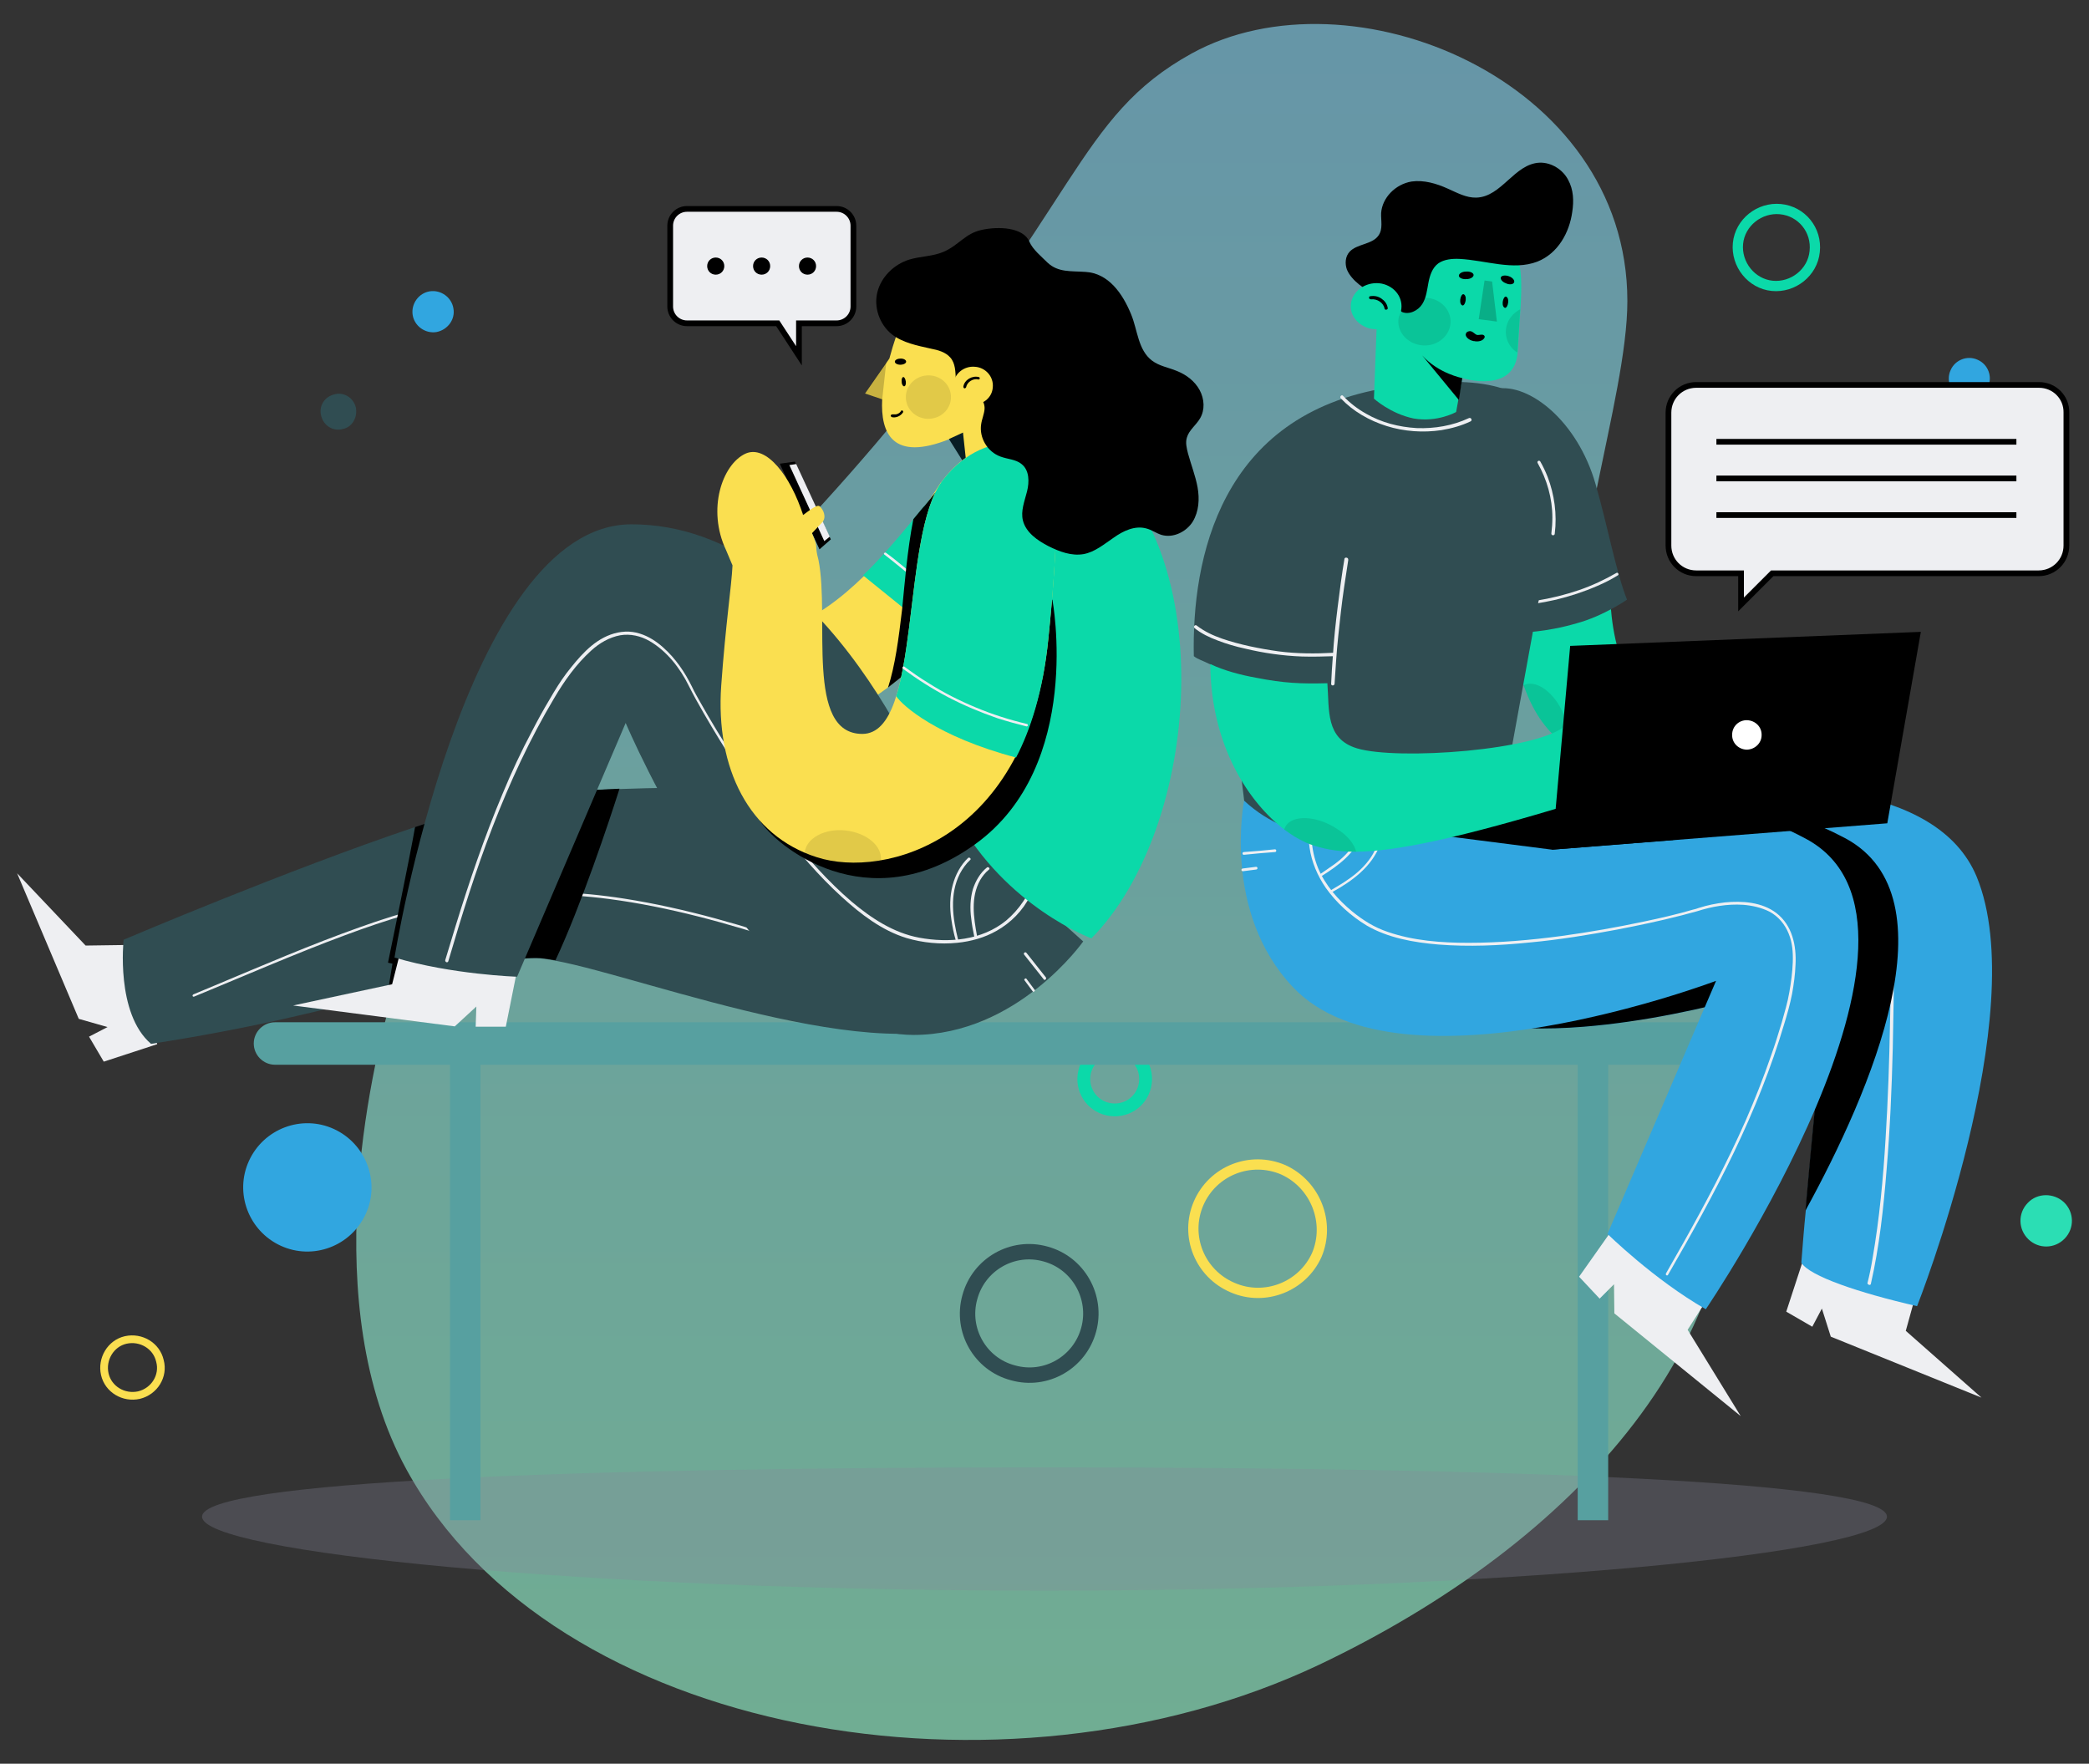 <svg version="1.1" id="upgrade-illu" xmlns="http://www.w3.org/2000/svg" xmlns:xlink="http://www.w3.org/1999/xlink" x="0px"
	 y="0px" viewBox="0 0 610 515" style="enable-background:new 0 0 610 515;" xml:space="preserve">
<rect x="0" y="0" width="610" height="515" fill="#333333" stroke="none"/>
<style type="text/css">
	.st0{opacity:0.6;fill:url(#SVGID_1_);}
	.st1{opacity:0.3;fill:#888799;enable-background:new    ;}
	.st2{fill:#31A6E0;}
	.st3{fill:none;stroke:#FADF50;stroke-width:3;stroke-miterlimit:10;}
	.st4{fill:none;stroke:#0BD9A9;stroke-width:3.75;stroke-miterlimit:10;}
	.st5{fill:none;stroke:#0BD9A9;stroke-width:3;stroke-miterlimit:10;}
	.st6{fill:#304D52;}
	.st7{fill:none;stroke:#304D52;stroke-width:4.5;stroke-miterlimit:10;}
	.st8{fill:none;stroke:#FADF50;stroke-width:7.5;stroke-miterlimit:10;}
	.st9{fill:#2BDEB4;}
	.st10{fill:none;stroke:#FADF50;stroke-width:2.25;stroke-miterlimit:10;}
	.st11{fill:#57A0A0;}
	.st12{fill:#EEEFF2;}
	.st13{fill:#0BD9A9;}
	.st14{opacity:0.1;}
	.st15{opacity:0.2;}
	.st16{fill:#FFFFFF;}
	.st17{fill:#EEEFF2;stroke:#000000;stroke-width:1.669;stroke-miterlimit:10;}
	.st18{fill:none;stroke:#000000;stroke-width:1.669;stroke-miterlimit:10;}
	.st19{fill:#FADF50;}
	.st20{fill:#071D24;}
	.st21{fill:#EEEFF2;stroke:#000000;stroke-width:1.673;stroke-miterlimit:10;}
</style>
<g id="discussions">
	<linearGradient id="SVGID_1_" gradientUnits="userSpaceOnUse" x1="305" y1="7" x2="305" y2="508">
		<stop  offset="0" style="stop-color:#89D8F6"/>
		<stop  offset="1" style="stop-color:#9AFFD3"/>
	</linearGradient>
	<path class="st0" d="M475.2,87.9c0-64.8-81-97.7-127.2-72.3c-33.7,18.6-32.7,44.1-92.4,114.1c-82.4,96.7-122.1,92.6-141.4,162
		c-5.9,21.2-21.8,89.3,4.5,137.4c42.7,78.1,174.4,100.6,266.5,57C459,451,517,390,504.2,315.7c-5.9-34.1-33.4-88.2-41.8-121.5
		C455.9,168.4,475.2,116.7,475.2,87.9z"/>
	<g id="circles_4_" transform="translate(0 15.165)">
		<path id="cir-1_4_" class="st1" d="M551,427.7c0-10.4-110.2-14.4-246-14.4s-246,4-246,14.4c0,10.4,110.2,21.6,246,21.6
			S551,438.1,551,427.7z"/>
		<path id="cir-2_4_" class="st2" d="M97.5,314.5c-9.4-4.3-20.5-0.1-24.8,9.3c-4.3,9.4-0.1,20.5,9.3,24.8c9.4,4.3,20.5,0.1,24.8-9.3
			l0,0C111.1,330,106.9,318.8,97.5,314.5z"/>
		<path id="cir-3_4_" class="st2" d="M132.4,74.9c-0.5-3.2-3.6-5.5-6.9-5c-3.2,0.5-5.5,3.6-5,6.9c0.5,3.2,3.6,5.5,6.9,5l0,0
			C130.7,81.2,133,78.1,132.4,74.9z"/>
		<path id="cir-4_4_" class="st3" d="M374.7,326.4c-9.6-4.1-20.6,0.3-24.7,9.8c-4.1,9.5,0.3,20.5,9.9,24.6
			c9.4,4.1,20.4-0.2,24.6-9.5C388.5,341.9,384.2,330.7,374.7,326.4z"/>
		<path id="cir-5_5_" class="st2" d="M577.5,89.9c-3-1.4-6.6,0-7.9,3c-1.4,3,0,6.6,3,7.9c3,1.4,6.6,0,7.9-3l0,0
			C581.9,94.8,580.5,91.2,577.5,89.9z"/>
		<path id="cir-6_4_" class="st4" d="M327.5,291.1c-4.8-1.1-9.7,1.9-10.8,6.8c-1.1,4.9,1.9,9.7,6.8,10.8s9.7-1.9,10.8-6.8l0,0
			C335.4,297,332.4,292.2,327.5,291.1z"/>
		<path id="cir-7_2_" class="st5" d="M519.9,45.9c-6.1-0.6-11.8,3.9-12.4,10c-0.6,6.1,3.9,11.8,10,12.4c6.1,0.6,11.8-3.9,12.4-10
			l0,0C530.6,52,526.1,46.5,519.9,45.9z"/>
		<path id="cir-8_4_" class="st6" d="M407.5,191.4c-2.5-0.3-4.7,1.5-4.9,4c-0.3,2.5,1.5,4.7,4,4.9c2.5,0.3,4.7-1.5,4.9-4l0,0
			C411.8,193.8,410,191.6,407.5,191.4z"/>
		<path id="cir-9_4_" class="st7" d="M305.3,351c-9.6-2.7-19.5,3-22.1,12.6c-2.7,9.6,3,19.6,12.6,22.1c9.6,2.7,19.5-3,22.1-12.6l0,0
			C320.5,363.6,314.9,353.6,305.3,351z"/>
		<path id="cir-10_4_" class="st8" d="M238.4,171.7c-1.7-4.7-6.9-7-11.6-5.3c-4.7,1.7-7,6.9-5.3,11.6c1.7,4.7,6.9,7,11.6,5.3l0,0
			C237.8,181.5,240.1,176.3,238.4,171.7z"/>
		<path id="cir-11_2_" class="st9" d="M592.1,336.1c-2.9,3-2.8,7.7,0.2,10.6c3,2.9,7.7,2.8,10.6-0.2s2.8-7.7-0.2-10.6
			C599.7,333.1,594.9,333.1,592.1,336.1L592.1,336.1z"/>
		<path id="cir-12_4_" class="st6" d="M103.9,103.8c-0.7-2.9-3.6-4.6-6.3-3.8c-2.9,0.7-4.6,3.5-3.8,6.3c0.7,2.9,3.6,4.6,6.3,3.8l0,0
			C102.8,109.6,104.5,106.7,103.9,103.8z"/>
		<path id="cir-13_2_" class="st10" d="M46.7,382.2c-1-4.4-5.5-7.1-10-6.1c-4.4,1-7.1,5.6-6.1,10c1,4.4,5.5,7.1,10,6.1l0,0
			C45.1,391.1,47.9,386.6,46.7,382.2z"/>
	</g>
	<path class="st11" d="M514,298.5H80.3c-3.4,0-6.2,2.8-6.2,6.2c0,3.4,2.8,6.2,6.2,6.2h51.1v133h8.9v-133h320.4v133h8.9v-133H514
		c3.4,0,6.2-2.8,6.2-6.2C520.2,301.2,517.4,298.5,514,298.5z"/>
	<g>
		<g>
			<g>
				<polygon class="st12" points="526.5,368 521.6,383 529.2,387.4 532,382.1 534.6,390.3 578.6,408.1 556.5,388.6 560.1,375.6
					"/>
				<path class="st2" d="M559.8,381.4c-17-3.9-31.5-8.8-33.8-12.7c0.4-5.2,0.8-10.3,1.3-15.2c3.7-42.9,7.2-70,7.2-70
					s-9.4,3.5-23.4,7.3c-13.4,3.7-31.1,7.6-48.5,9c-22.2,1.8-44-0.7-56.1-13.5c-19.2-20.2-18.1-47.3-17.9-51.6l26.9,2.1l21.5,2.2
					c0,0,20.6-5.1,46.1-7.9c36.3-3.9,82.6-2.8,94.1,24.9C593.6,295.8,559.8,381.4,559.8,381.4z"/>
				<g>
					<g>
						<path class="st12" d="M546.3,374.9c2.5-10.9,3.7-22.2,4.6-33.4c1-11.8,1.5-23.6,1.8-35.4c0.2-8.7,0.3-17.3,0.4-26
							c0-2.4-0.2-4.8-0.8-7.1c-0.6-2.6-1.6-5.3-3.5-7.3c-3.8-4.1-10.3-4.7-15.5-4.3c-2.8,0.2-5.6,0.7-8.3,1.6
							c-0.7,0.2-1.3,0.4-2,0.6c-2.1,0.6-4.3,1.1-6.4,1.7c-7.5,1.8-15.1,3.4-22.7,4.6c-9.6,1.6-19.3,2.8-29.1,3.3
							c-9,0.4-18.3,0.3-27.1-1.9c-3.6-0.9-7.1-2.1-10.2-4.1c-5.1-3.2-9.7-7.7-12.6-12.9c-3.3-5.9-4.3-13.2-2-19.6
							c0.1-0.4,0.3-0.7,0.4-1c0.2-0.5-0.5-0.9-0.7-0.4c-0.6,1.3-1,2.7-1.2,4.1c-0.6,3.3-0.6,6.8,0.1,10.1c1.1,4.9,3.6,9.3,6.9,13
							c3.4,3.8,7.6,7.2,12.3,9.3c7.6,3.4,16.3,4.2,24.6,4.4c9.8,0.2,19.6-0.7,29.3-2c8.7-1.2,17.3-2.7,25.8-4.6
							c4.7-1,9.4-2,13.9-3.5c4.9-1.5,10.1-2.4,15.2-1.7c2.8,0.4,5.5,1.3,7.7,3.1c2.2,1.8,3.3,4.5,4,7.2c0.7,2.4,0.9,4.9,0.9,7.4
							c0,1.7,0,3.3,0,5c0,4.4-0.1,8.8-0.2,13.2c-0.2,11.4-0.6,22.8-1.3,34.1c-0.7,11.7-1.8,23.5-3.8,35c-0.4,2.5-0.9,4.9-1.5,7.3
							C545.4,375.2,546.2,375.4,546.3,374.9L546.3,374.9z"/>
					</g>
				</g>
			</g>
			<path d="M527.2,353.5c3.7-42.9,7.2-70,7.2-70s-9.4,3.5-23.4,7.3c-13.4,3.7-31.1,7.6-48.5,9c-22.2,1.8-44-0.7-56.1-13.5
				c-19.2-20.2-18.1-47.3-17.9-51.6l26.9,2.1l16.7,1.3c0,0,22.3-7.6,50.9-7c17.4,0.4,37.2,3.8,55.9,13.7
				C570.7,262,546.4,318.5,527.2,353.5z"/>
			<g>
				<polygon class="st12" points="470.2,359.9 461.1,372.8 467.1,379.2 471.3,375 471.4,383.5 508.3,413.5 492.8,388.3 500,377
					"/>
				<path class="st2" d="M363.3,233.7c0,0-6.6,32.6,14.3,54.6c31.3,33,123.5-1.9,123.5-1.9l-31.7,73.9c0,0,13.5,13.3,28.7,22
					c0,0,76.3-112.2,29.2-137.4c-49.3-26.4-106.8-6.7-106.8-6.7L363.3,233.7z"/>
				<g>
					<g>
						<path class="st12" d="M487.1,372.2c6.8-11.8,13.4-23.6,19.3-35.9c5.8-12.1,10.8-24.5,14.6-37.3c0.9-2.9,1.7-5.8,2.3-8.8
							c0.5-2.8,0.9-5.7,1-8.5c0.3-5.5-0.9-11.5-5.6-15.1c-4.2-3.2-10-3.6-15-3.1c-2.6,0.3-5.1,0.8-7.6,1.6c-0.6,0.2-1.1,0.4-1.7,0.5
							c-4.8,1.4-9.6,2.5-14.4,3.5c-8,1.7-16,3.1-24,4.2c-9,1.2-18.1,2-27.2,2c-7.9,0-16.1-0.6-23.6-3.2c-3.9-1.3-7.2-3.4-10.4-6
							c-4.1-3.4-7.8-7.6-9.9-12.6c-2.2-5.4-2.6-11.6-0.7-17.1c0.1-0.4,0.2-0.6,0.3-0.8c0.2-0.5-0.5-0.9-0.7-0.4
							c-0.5,1.1-0.9,2.3-1.1,3.5c-0.6,2.9-0.7,5.9-0.3,8.8c0.6,4.2,2.3,8.2,4.7,11.7c3.1,4.4,7.3,8.2,11.9,11c6.3,3.7,13.9,5,21,5.6
							c8.9,0.7,17.8,0.3,26.7-0.6c8.6-0.8,17.2-2.2,25.7-3.8c6.2-1.2,12.4-2.5,18.6-4.1c1.5-0.4,3-0.8,4.5-1.2
							c4.4-1.4,8.9-2.2,13.5-1.9c2.6,0.2,5.3,0.8,7.7,2c2.6,1.4,4.5,3.7,5.6,6.4c1.1,2.7,1.3,5.5,1.2,8.4c-0.1,2.9-0.5,5.8-1,8.7
							c-0.5,3-1.4,5.9-2.2,8.8c-1,3.3-2,6.6-3.2,9.9c-2.2,6.4-4.7,12.7-7.4,18.9c-5.4,12.2-11.7,24.1-18.2,35.7
							c-1.7,2.9-3.3,5.9-5,8.8C486.2,372.3,486.9,372.7,487.1,372.2L487.1,372.2z"/>
					</g>
				</g>
				<g>
					<g>
						<path class="st12" d="M389,260.5c5.8-3.2,11.6-7.4,14-13.9c0.6-1.7,1-3.5,1-5.3c0-0.5-0.8-0.5-0.8,0c0,3.2-1.1,6.2-2.8,8.9
							c-1.8,2.7-4.2,4.9-6.9,6.7c-1.5,1.1-3.2,2-4.8,3C388.2,260.1,388.6,260.8,389,260.5L389,260.5z"/>
					</g>
				</g>
				<g>
					<g>
						<path class="st12" d="M386.1,255.7c4.7-3,9.6-6.5,11.4-12c0.5-1.5,0.7-3,0.6-4.6c0-0.5-0.8-0.5-0.8,0c0.2,2.6-0.6,5.2-2,7.5
							c-1.5,2.3-3.5,4.2-5.7,5.8c-1.3,0.9-2.6,1.8-3.9,2.7C385.3,255.3,385.7,256,386.1,255.7L386.1,255.7z"/>
					</g>
				</g>
				<g>
					<g>
						<path class="st12" d="M372.3,248c-3,0.3-6.1,0.6-9.1,0.8c-0.5,0-0.5,0.8,0,0.8c3-0.3,6.1-0.6,9.1-0.8
							C372.8,248.8,372.8,248,372.3,248L372.3,248z"/>
					</g>
				</g>
				<g>
					<g>
						<path class="st12" d="M366.8,253.1c-1.3,0.2-2.6,0.3-3.9,0.5c-0.2,0-0.4,0.2-0.4,0.4c0,0.2,0.2,0.4,0.4,0.4
							c1.3-0.2,2.6-0.3,3.9-0.5c0.2,0,0.4-0.2,0.4-0.4C367.2,253.3,367,253.1,366.8,253.1L366.8,253.1z"/>
					</g>
				</g>
			</g>
			<polygon points="453.2,248.1 488.5,245.3 512.9,230.3 415.4,239.8 415.7,243.3 			"/>
			<g>
				<path class="st13" d="M481.1,237c-7.3-4.6-14.3-11.3-21.8-17.4c-0.8-0.6-1.5-1.2-2.2-1.8c-5-4.2-8.9-8.5-12.2-17.7
					c-3-8.5-5.4-21.2-7.4-41.9c-4.9-48.6,17.9-44.2,27.7-16.7c7.9,22,1.4,36.6,9.9,55.3c4.3,9.4,19.7,18,25.5,26.3
					C512.9,240.9,493,238.4,481.1,237z"/>
				<path class="st6" d="M475.1,175.1c-3.2-8-5.7-21.7-9.2-33.8c-10.6-36.8-56.1-44-30.9,20c3.9,9.9,5.7,16,8.9,23.4
					c0,0,7.3,0,16.5-2.7C468.2,179.9,475.1,175.1,475.1,175.1z"/>
				<path class="st14" d="M457.1,217.8c-5-4.2-8.9-8.5-12.2-17.7c0.4-0.2,0.7-0.3,1.2-0.4c3.7-0.6,8.4,3.5,10.6,9.2
					C458.1,212.4,458.1,215.7,457.1,217.8z"/>
				<g>
					<g>
						<path class="st12" d="M472,167.3c-3.5,2-7.1,3.7-10.9,5c-4.1,1.4-8.2,2.4-12.5,3.1c-2.5,0.4-5.1,0.6-7.6,0.8
							c-0.5,0-0.5,0.9,0,0.8c4.5-0.2,9-0.9,13.4-1.9c4.1-1,8.1-2.3,12-4c2.1-0.9,4.1-1.9,6-3.1C472.9,167.8,472.4,167,472,167.3
							L472,167.3z"/>
					</g>
				</g>
			</g>
			<path class="st6" d="M449.1,176.3l-9,49.4c0,0-47.3,35.5-76.8,8.1c0,0-4-37.5-9.9-39.8c-2.6-1.3-3.5-1.4-4.8-2.4
				c-0.6-28.2,7.5-70.6,56.7-78.4C458.3,104.8,460,127.8,449.1,176.3z"/>
			<path class="st13" d="M460.5,234.3c-34.7,10.6-53,14.3-64.5,14.4c-5.8,0-9.9-0.9-13.5-2.2c-0.2-0.1-0.5-0.2-0.7-0.3
				c-0.4-0.1-0.7-0.3-1.1-0.5c-1.8-0.8-3.7-2-5.7-3.5c-10.1-7.7-21.4-24.1-21.6-48.3c4,1.9,8.9,3.2,13.4,4
				c8.1,1.6,13.1,1.8,20.8,1.6c0.6,7.8-0.6,16.2,8.6,19c11.8,3.6,53.5,0.6,61.1-6.8C473.5,195.7,483,227.7,460.5,234.3z"/>
			<path class="st14" d="M396,248.7c-5.8,0-9.9-0.9-13.5-2.2c-0.2-0.1-0.5-0.2-0.7-0.3c-0.4-0.1-0.7-0.3-1.1-0.5
				c-1.8-0.8-3.7-2-5.7-3.5c0.2-0.6,0.5-1.2,1-1.7c2.6-2.6,9-2,14.2,1.4C393.5,243.9,395.5,246.5,396,248.7z"/>
			<path class="st13" d="M425.2,120.3l1.8-9.9c0,0,15.4,4.9,16.2-7.8c1.3-22.2,3-28.1-6.5-35.3c-9.5-7.2-35.1,1.4-34.7,28l-0.8,21.1
				c0,0,4.8,4.4,11.6,5.8C419.8,123.4,425.2,120.3,425.2,120.3z"/>
			<path d="M426.4,87.5c-0.1,0.9,0.2,1.6,0.7,1.7c0.4,0,0.8-0.7,0.9-1.6c0.1-0.9-0.2-1.6-0.7-1.7C426.9,85.9,426.5,86.6,426.4,87.5z
				"/>
			<path d="M438.8,88.2c-0.1,0.9,0.2,1.6,0.7,1.7c0.4,0,0.8-0.7,0.9-1.6c0.1-0.9-0.2-1.6-0.7-1.7C439.3,86.6,438.9,87.3,438.8,88.2z
				"/>
			<path d="M427,110.4c0,0-6.9-1.3-11.7-6.6l10.7,13L427,110.4z"/>
			<path class="st14" d="M408.4,92.9c0.6-3.8,4.5-6.5,8.6-5.9c4.2,0.5,7.1,4.1,6.5,7.9c-0.6,3.8-4.5,6.5-8.6,5.9
				C410.7,100.2,407.8,96.7,408.4,92.9z"/>
			<path class="st14" d="M439.9,95.3c0.5-2.2,2-3.9,4-5c-0.2,3.5-0.5,7.4-0.8,12.2c0,0.2,0,0.3-0.1,0.4
				C440.5,101.3,439.2,98.3,439.9,95.3z"/>
			<polygon class="st15" points="435.7,82.2 433.5,81.9 431.8,93.2 437.1,93.9 			"/>
			<path d="M426,80.5c0,0.6,1,1.1,2.2,1c1.2,0,2.1-0.6,2.1-1.2c0-0.6-1-1.1-2.2-1C426.9,79.3,426,79.9,426,80.5z"/>
			<path d="M438.3,80.9c-0.3,0.5,0.3,1.4,1.4,1.8c1,0.5,2.1,0.4,2.4-0.2c0.3-0.5-0.3-1.4-1.4-1.8C439.7,80.3,438.6,80.4,438.3,80.9z
				"/>
			<g>
				<path d="M409.4,91.1c2.1,0.9,4.7-0.4,5.9-2.3c1.2-1.9,1.4-4.1,1.8-6.2c0.4-2.1,1.1-4.4,2.9-5.7c1.7-1.2,4.1-1.4,6.2-1.3
					c7.7,0.4,15.6,3.5,22.7,0.8c6.1-2.4,9.4-8.6,10.2-14.5c0.5-3.2,0.4-6.5-1.2-9.4c-1.5-2.9-4.8-5.1-8.3-5
					c-7.4,0.3-11.1,10-18.5,10.2c-2.9,0.1-5.6-1.4-8.3-2.6c-3.3-1.5-7-2.6-10.6-2.1c-4.8,0.8-8.6,4.8-8.9,9.2
					c-0.1,2.2,0.6,4.7-0.8,6.6c-1.8,2.6-6.3,2.4-8.4,4.7c-1.3,1.4-1.4,3.5-0.8,5.2c0.7,1.7,2.1,3.2,3.6,4.4c0.7,0.5,1.4,1,1.8,1.7
					c0.8,1.3,0.5,2.9,0.7,4.4c0.2,2.3,1.9,4.6,4.4,5.1c2.5,0.5,5.3-1.8,4.5-4"/>
			</g>
			<path class="st13" d="M394.6,88c0.9-3.6,4.8-5.9,8.8-5.2c4,0.8,6.5,4.3,5.7,8c-0.9,3.6-4.8,5.9-8.8,5.2
				C396.3,95.1,393.7,91.6,394.6,88z"/>
			<g>
				<path d="M430.5,99.6c0.7,0.2,2.1,0.1,2.7-0.6c0.2-0.2,0.6-0.7,0.1-1.1c-0.5-0.4-1.3,0-2-0.1c-0.7-0.2-1.3-1.2-2.2-1.1
					c-0.7,0.1-1,0.4-1.1,0.9c-0.1,0.7,0.8,1.7,2.3,2"/>
			</g>
			<g>
				<g>
					<path d="M400.4,87.4c1.7-0.2,3.6,1,3.9,2.7c0,0.3,0.4,0.4,0.6,0.3c0.3-0.1,0.4-0.3,0.3-0.6c-0.2-1.1-0.9-2-1.8-2.6
						c-1-0.7-2.1-0.9-3.3-0.7c-0.3,0-0.4,0.4-0.3,0.6C399.9,87.3,400.1,87.4,400.4,87.4L400.4,87.4z"/>
				</g>
			</g>
			<g>
				<g>
					<path class="st12" d="M392.6,163.1c-0.8,4.7-1.4,9.4-2,14.2c-0.6,4.8-1.1,9.5-1.4,14.3c-0.2,2.7-0.4,5.4-0.5,8.1
						c0,0.6,0.9,0.6,1,0c0.3-4.7,0.6-9.5,1.1-14.2c0.5-4.7,1-9.4,1.7-14.1c0.4-2.6,0.8-5.3,1.2-7.9c0-0.3-0.1-0.5-0.3-0.6
						C393,162.7,392.7,162.9,392.6,163.1L392.6,163.1z"/>
				</g>
			</g>
			<g>
				<g>
					<path class="st12" d="M389.6,190.6c-5.4,0.3-10.8,0.3-16.2-0.4c-2.9-0.4-5.7-0.9-8.5-1.5c-2.7-0.6-5.4-1.3-8-2.2
						c-2.6-0.9-5.2-2.1-7.4-3.8c-0.2-0.2-0.5-0.2-0.7,0c-0.2,0.2-0.2,0.5,0,0.7c2,1.6,4.3,2.7,6.7,3.6c2.6,1,5.3,1.8,8.1,2.4
						c5.4,1.3,11,2.1,16.6,2.3c3.2,0.1,6.4,0,9.6-0.1C390.3,191.5,390.3,190.5,389.6,190.6L389.6,190.6z"/>
				</g>
			</g>
			<g>
				<g>
					<path class="st12" d="M428.9,122.1c-4.7,2.2-10,3.1-15.2,2.9c-5.2-0.3-10.3-1.6-14.8-4.2c-2.5-1.4-4.7-3.1-6.7-5.2
						c-0.4-0.5-1.1,0.2-0.7,0.7c3.6,3.8,8.3,6.5,13.4,8.1c5.1,1.6,10.7,2,16,1.2c3-0.5,5.9-1.3,8.6-2.6
						C430,122.6,429.5,121.8,428.9,122.1L428.9,122.1z"/>
				</g>
			</g>
			<g>
				<g>
					<path class="st12" d="M449,135.2c2.7,4.8,4.3,10.3,4.3,15.9c0,1.6-0.1,3.1-0.3,4.7c0,0.3,0.2,0.5,0.5,0.5
						c0.3,0,0.5-0.2,0.5-0.5c0.7-5.6-0.1-11.4-2.1-16.6c-0.6-1.5-1.3-3-2.1-4.4C449.5,134.2,448.7,134.7,449,135.2L449,135.2z"/>
				</g>
			</g>
		</g>
		<g>
			<polygon points="453.2,248.1 551.1,240.4 551.1,240.4 560.9,184.5 458.5,188.6 			"/>
			<path class="st16" d="M505.8,214.5c-0.1,2.4,1.8,4.3,4.2,4.4c2.4,0,4.4-1.9,4.4-4.2c0.1-2.4-1.8-4.3-4.2-4.4
				C507.8,210.2,505.8,212.1,505.8,214.5z"/>
		</g>
		<g>
			<path class="st17" d="M595.4,112.4H495.3c-4.5,0-8.1,3.6-8.1,8.1v38.8c0,4.5,3.6,8.1,8.1,8.1h13.1v9.1l9.1-9.1h77.8
				c4.5,0,8.1-3.6,8.1-8.1v-38.8C603.5,116,599.9,112.4,595.4,112.4z"/>
			<line class="st18" x1="501.2" y1="129" x2="588.8" y2="129"/>
			<line class="st18" x1="501.2" y1="139.7" x2="588.8" y2="139.7"/>
			<line class="st18" x1="501.2" y1="150.4" x2="588.8" y2="150.4"/>
		</g>
	</g>
	<g>
		<g>
			<g>
				<path class="st19" d="M299.9,160.5c-0.7,0.8-1.3,1.6-2,2.4c-3.6,4.2-7.1,8.1-10.4,11.7c-1.8,2-3.6,3.9-5.4,5.7
					c-0.4,0.5-0.9,1-1.4,1.4c-1.7,1.8-3.4,3.4-5.1,5c-0.7,0.7-1.4,1.3-2.1,1.9c-5,4.7-9.8,8.7-14.1,12c-0.1,0.1-0.1,0.1-0.2,0.2
					c-2,1.5-3.9,2.8-5.7,4c-27.5,18.3-42.1,9.5-53.4,5.1c-13-5-25.4-14.2-30.1-17.8c-0.6-0.2-1.2-0.6-1.8-1
					c-2.5-1.8-3.8-4.4-2.9-5.9c0.5-0.9,1.6-1.2,3-1c-0.9-1.4-1.2-2.9-0.6-3.9c0.6-1,1.8-1.3,3.3-1.1l0,0c0,0,0.1,0,0.1,0
					c-1.1-1.5-1.5-3.1-0.8-4.2c0.9-1.5,3-1.3,5.5,0.1l0-0.1c-0.3-0.2-0.6-0.3-0.8-0.5c-5-2.9-8.3-6.5-7.4-8.1
					c0.9-1.6,2.9-1.3,14.6,5c13.3,7.9,31.7,18.5,49.9,11.1c0.4-0.2,0.7-0.3,1.1-0.5c2.8-1.2,5.5-2.8,8.2-4.7c3.8-2.6,7.5-5.8,11-9.2
					c2.2-2.1,4.3-4.4,6.4-6.6c2.4-2.6,4.6-5.3,6.6-7.7c1.7-2.1,3.2-4,4.5-5.8c0.5-0.7,1-1.4,1.5-2.1c0.9-1.2,1.6-2.3,2.1-3.1
					c0.7-1,1.1-1.7,1.2-1.9l0.2,0.2L299.9,160.5z"/>
				<path class="st13" d="M301,157.7c-0.3,0.9-0.7,1.8-1.1,2.8c-4.1,5.9-22.5,27.8-22.5,27.8l-1.8-1.4l-11.7-9.3l-0.4-0.3L252,168
					c4.4-4.1,9.8-10.4,13.5-14.9c0.4-0.5,0.9-1,1.2-1.5c1.6-1.9,2.6-3.2,3.1-3.7c0.1-0.1,0.2-0.2,0.2-0.2l5.1-6.3l3-3.7
					c0.4-0.5,0.9-0.9,1.4-1.3C287.7,130.6,306.4,141.7,301,157.7z"/>
				<g>
					<g>
						<path class="st12" d="M282.6,180.3c-3.2-2.3-6.3-4.7-9.4-7.2c-3.1-2.5-6.2-5.1-9.3-7.6c-1.7-1.4-3.4-2.8-5.2-4.1
							c-0.3-0.2-0.8,0.2-0.5,0.5c3.1,2.4,6.2,5,9.3,7.5c3.1,2.5,6.2,5.1,9.4,7.5c1.8,1.4,3.5,2.7,5.4,4
							C282.6,181,282.9,180.5,282.6,180.3L282.6,180.3z"/>
					</g>
				</g>
				<path d="M299.9,160.5c-0.7,0.8-1.3,1.6-2,2.4c-3.6,4.2-7.1,8.1-10.4,11.7c-1.8,2-3.6,3.9-5.4,5.7c-0.4,0.5-0.9,1-1.4,1.4
					c-1.7,1.8-3.4,3.4-5.1,5c0,0-0.1,0.1-0.1,0.1c-0.7,0.6-1.3,1.2-1.9,1.8c-5,4.7-9.8,8.7-14.1,12c-0.1,0.1-0.1,0.1-0.2,0.2
					c2.1-6.5,3.1-14.3,4.1-22.7c0-0.3,0.1-0.6,0.1-1c0.6-5.9,1.4-16.4,3.2-25.5c1.6-1.9,2.6-3.2,3.1-3.7c0.1-0.1,0.2-0.2,0.2-0.2
					l5.1-6.3L299.9,160.5z"/>
				<g>
					<g>
						<path d="M170.3,179.2c2,1.6,4.2,3,6.4,4.2c0.3,0.2,0.6-0.3,0.3-0.5c-2.2-1.2-4.3-2.6-6.3-4.1
							C170.5,178.5,170,178.9,170.3,179.2L170.3,179.2z"/>
					</g>
				</g>
				<g>
					<g>
						<path d="M167.7,184.7c1.9,1.6,4,3,6.3,3.9c0.3,0.1,0.6-0.4,0.3-0.5c-2.2-1-4.3-2.3-6.2-3.9C167.8,184,167.4,184.5,167.7,184.7
							L167.7,184.7z"/>
					</g>
				</g>
				<g>
					<g>
						<path d="M173.4,188.3c1.1,0.6,2.1,1.6,1.8,2.9c-0.2,1.2-1.4,2.1-2.6,1.8c-0.4-0.1-0.5,0.5-0.2,0.6c1.5,0.3,3-0.7,3.3-2.2
							c0.4-1.6-0.7-3-2.1-3.7C173.4,187.6,173.1,188.1,173.4,188.3L173.4,188.3z"/>
					</g>
				</g>
				<g>
					<g>
						<path d="M176.5,183.2c1.1,0.7,1.4,2.2,0.7,3.3c-0.6,1.1-1.7,1.8-2.9,1.5c-0.4-0.1-0.5,0.5-0.2,0.6c1.2,0.3,2.3-0.1,3.1-1.1
							c0.7-0.9,1.1-2,0.8-3.1c-0.2-0.7-0.6-1.3-1.3-1.7C176.4,182.5,176.2,183,176.5,183.2L176.5,183.2z"/>
					</g>
				</g>
				<g>
					<g>
						<path d="M185.5,178c-1.6,0.3-3.1,0.7-4.6,1.3c-0.7,0.3-1.4,0.6-2,0.9c-0.6,0.3-1.1,0.6-1.5,1.1c-0.7,1-0.5,2.3,0.3,3.2
							c0.9,1,2.3,1.3,3.5,1.2c0.9,0,1.7-0.2,2.6-0.3c0.9-0.1,1.9-0.3,2.8-0.4c0.4-0.1,0.2-0.6-0.2-0.6c-1.5,0.2-2.9,0.5-4.4,0.6
							c-1.2,0.1-2.6,0.2-3.6-0.6c-0.8-0.6-1.3-1.8-0.6-2.7c0.3-0.5,0.9-0.8,1.4-1.1c0.6-0.3,1.3-0.6,1.9-0.8c1.5-0.6,3-1,4.5-1.2
							C186,178.5,185.8,177.9,185.5,178L185.5,178z"/>
					</g>
				</g>
				<g>
					<g>
						<path d="M174.6,175.1c1.2,0.8,2.3,1.6,3.4,2.5c0.4,0.4,0.8,0.7,1.2,1.2c0.3,0.3,0.5,0.6,0.6,1c0.1,0.4,0.6,0.2,0.6-0.2
							c-0.1-0.4-0.4-0.8-0.6-1.1c-0.4-0.5-0.8-0.9-1.2-1.2c-1.1-1-2.3-1.8-3.6-2.6C174.6,174.4,174.3,174.9,174.6,175.1L174.6,175.1
							z"/>
					</g>
				</g>
				<g>
					<g>
						<path d="M183.1,185.4c-0.2,1.5,0.4,3.1,1.5,4.1c0.3,0.2,0.7-0.2,0.4-0.4c-1-0.9-1.5-2.3-1.4-3.7c0-0.2-0.1-0.3-0.3-0.3
							C183.2,185.1,183.1,185.3,183.1,185.4L183.1,185.4z"/>
					</g>
				</g>
			</g>
			<g>
				<polygon class="st12" points="45.9,304.9 30.3,310 26,302.7 31.4,299.9 23,297.5 5,255 25,276.1 39.2,275.9 				"/>
				<path class="st6" d="M288.9,294.8c-24.1,20.4-99.8-9.3-126.8-14.3c-2.2-0.4-4.1-0.7-5.6-0.7c-1.7,0-3.6,0.1-5.6,0.4
					c-8.4,1.1-19.6,4.7-35.2,9c-0.8,0.2-1.7,0.5-2.5,0.7c-17.3,4.8-39.8,10.4-69.1,14.9c-10.4-8.9-8-30.4-8-30.4S84,254,121.2,241.5
					c2.9-1,5.7-1.9,8.4-2.7c9.1-2.9,17.2-5.1,23.3-6.1c4.2-0.7,9.6-1.3,15.8-1.7c3.8-0.3,7.9-0.5,12.1-0.6
					c40.5-1.5,99.2,1.1,99.2,1.1S317.6,270.4,288.9,294.8z"/>
				<g>
					<g>
						<path class="st12" d="M56.7,291c14.6-6,29.2-12.4,44-17.9c12.1-4.5,24.5-8.4,37.3-10.4c13.2-2.1,26.6-1.9,39.8-0.2
							c17.5,2.3,34.7,7.1,51.5,12.6c5.4,1.8,10.7,3.6,16,5.6c4.7,1.7,9.4,3.5,14.2,4.7c3.3,0.8,6.7,1.2,10.1,0.8
							c3.3-0.4,6.3-1.7,9.1-3.3c1.7-1,3.3-2.1,5-3.2c0.4-0.3,0-0.9-0.4-0.7c-3.1,2.2-6.4,4.3-10,5.5c-3.2,1.1-6.5,1.3-9.7,0.9
							c-4.4-0.5-8.6-2-12.7-3.4c-5.3-1.9-10.6-3.9-15.9-5.7c-17.2-5.9-34.8-11.1-52.7-13.9c-13.3-2.1-26.8-2.6-40.2-1
							c-12.6,1.6-24.9,5-36.9,9.3c-14.4,5.1-28.5,11.2-42.6,17.1c-2,0.8-4,1.7-6,2.5C56,290.5,56.2,291.2,56.7,291L56.7,291z"/>
					</g>
				</g>
				<path d="M180.9,230.3c-3,9.5-11.3,34.3-18.7,50.1c-2.2-0.4-4.1-0.7-5.6-0.7c-1.7,0-3.6,0.1-5.6,0.4c-0.1-1-0.1-1.6-0.1-1.6
					l17.9-47.5C172.5,230.7,176.6,230.5,180.9,230.3z"/>
				<path d="M129.6,238.8l-13.9,50.4c-0.8,0.2-1.7,0.5-2.5,0.7c0.4-2.3,1.4-8.5,1.4-8.5l-1.3-0.3c0,0,6.6-31.9,7.9-39.6
					C124.1,240.5,126.9,239.6,129.6,238.8z"/>
			</g>
			<g>
				<polygon class="st12" points="150.8,284.3 147.7,299.8 138.9,299.8 139.1,293.9 132.8,299.7 85.6,293.6 114.5,287.4
					117.8,274.4 				"/>
				<path class="st6" d="M316.3,274.9c0,0-19.2,27.3-49.6,27.3c-45.6,0-84-91.1-84-91.1L151,285.2c0,0-19-0.6-35.8-5.6
					c0,0,20.4-126.5,69.2-126.5c58.4,0,89.2,83.4,89.2,83.4L316.3,274.9z"/>
				<g>
					<g>
						<path class="st12" d="M130.9,280.7c3.9-13.3,8-26.5,13-39.4c5-12.9,10.8-25.5,17.9-37.4c3-5.1,6.4-9.9,10.8-13.9
							c2.4-2.2,5.3-3.9,8.5-4.5c3-0.5,6,0.2,8.6,1.7c5,2.9,8.9,7.9,11.4,13c0.7,1.4,1.4,2.7,2.1,4c3,5.4,6.1,10.6,9.4,15.8
							c4.7,7.4,9.7,14.7,15.1,21.7c5.5,7.2,11.4,14.1,18.1,20.2c5.5,5,11.7,9.8,18.9,12c4.7,1.4,9.9,1.9,14.8,1.4
							c4-0.4,8-1.5,11.5-3.5c4.1-2.3,7.7-5.9,9.8-10.2c0.1-0.2,0.2-0.5,0.3-0.8c0.2-0.5-0.6-0.7-0.8-0.2c-0.1,0.1,0,0-0.1,0.1
							c-0.1,0.2-0.2,0.4-0.3,0.6c-0.3,0.7-0.7,1.3-1.1,1.9c-1.4,2.1-3.1,4-5,5.6c-7.1,5.8-16.7,6.6-25.4,5
							c-7.5-1.4-14-5.7-19.7-10.5c-6.9-5.9-12.9-12.7-18.5-19.7c-5.6-7-10.7-14.4-15.6-21.9c-3.6-5.5-7-11.1-10.2-16.8
							c-0.8-1.4-1.6-2.8-2.3-4.3c-2.1-4.3-4.8-8.3-8.4-11.5c-2-1.8-4.3-3.3-6.9-4.1c-2.8-0.9-5.7-0.7-8.5,0.3
							c-5.5,2-9.4,6.8-12.9,11.3c-1.8,2.4-3.4,5-4.9,7.6c-1.8,3-3.5,6.1-5.1,9.2c-3.2,6-6.1,12.2-8.7,18.5
							c-5.3,12.6-9.7,25.6-13.7,38.6c-1,3.3-2,6.6-3,9.9C130,281,130.7,281.2,130.9,280.7L130.9,280.7z"/>
					</g>
				</g>
				<g>
					<g>
						<path class="st12" d="M279.8,274.5c-1.6-6.3-2.6-13.3,0.5-19.4c0.8-1.5,1.8-2.9,3-4c0.4-0.3-0.2-0.9-0.6-0.6
							c-2.2,2.1-3.7,4.9-4.5,7.9c-0.9,3.3-0.9,6.8-0.4,10.1c0.3,2.1,0.7,4.1,1.3,6.1C279.2,275.2,279.9,275,279.8,274.5L279.8,274.5
							z"/>
					</g>
				</g>
				<g>
					<g>
						<path class="st12" d="M285.3,273.3c-1-5.4-1.9-11.3,0.9-16.3c0.7-1.2,1.6-2.3,2.6-3.1c0.4-0.3-0.2-0.9-0.6-0.6
							c-2,1.6-3.3,3.9-4.1,6.3c-0.8,2.8-0.9,5.7-0.5,8.6c0.2,1.8,0.5,3.5,0.9,5.3C284.6,274,285.4,273.8,285.3,273.3L285.3,273.3z"
							/>
					</g>
				</g>
				<g>
					<g>
						<path class="st12" d="M299.1,278.8c1.9,2.4,3.8,4.8,5.7,7.2c0.3,0.4,0.9-0.2,0.6-0.6c-1.9-2.4-3.8-4.8-5.7-7.2
							C299.3,277.8,298.7,278.4,299.1,278.8L299.1,278.8z"/>
					</g>
				</g>
				<g>
					<g>
						<path class="st12" d="M299.2,286.3c0.8,1,1.5,2.1,2.3,3.1c0.1,0.2,0.3,0.3,0.5,0.1c0.2-0.1,0.3-0.4,0.1-0.5
							c-0.8-1-1.5-2.1-2.3-3.1c-0.1-0.2-0.3-0.3-0.5-0.1C299.1,285.8,299,286.1,299.2,286.3L299.2,286.3z"/>
					</g>
				</g>
			</g>
			<path class="st19" d="M292.4,107.1c0,0,5.7-26.7-30-10.9c0,0-1.4,3.6-2.7,8.5l-0.7,1l-6.4,9.2l5,1.7c-0.5,9.9,3,18.3,19.7,11.6
				l16.3,23.5l19-35.9L292.4,107.1z"/>
			<polygon class="st20" points="277.1,128.2 281.2,126.3 282.3,136.5 			"/>
			<path class="st13" d="M318.7,274c0,0-25-9.2-39.3-35.3l26.4-88.6c0,0-3.6-29.7,13.7-16.7C356,160.7,351,241.2,318.7,274z"/>
			<path d="M307.3,175.1c0,0,9.2,48.4-22.4,71.3c-31.6,22.9-58.8,0.4-63.2-7.1L307.3,175.1z"/>
			<g>
				<polygon points="242.6,157.5 239.3,160.4 227.7,135.4 232.1,134.8 				"/>
				<polygon class="st12" points="242.3,156.7 240.7,158 230.5,135.8 232.5,135.5 				"/>
			</g>
			<path d="M280.3,151.9l-9,35.5c-1.2-0.4-2.3-0.7-3.4-1c1.6-12.3,2.8-25.6,5.6-35.7C277.3,151.5,279.8,151.9,280.3,151.9z"/>
			<path class="st19" d="M304.7,130.3c0,0-16.9-6.4-29.4,9.9c-12.5,16.2-5.9,74.1-23.5,74.1c-16.8,0-9.4-33.7-12.8-50.8
				c-1.3-4.8,0.2-3-1.9-7.8c0.2-0.2,2.9-3.1,3.1-3.3c1.2-1.5,0.2-3.7-0.9-4.6c-0.8-0.6-3.7,1.8-4.8,2.6
				c-3.5-11.1-10.7-20.8-16.9-17.9c-6.7,3.2-11.2,16.2-5.6,28.1c0.3,0.6,1.6,3.9,1.9,4.5c-0.3,6.2-2,17-3.3,35.1
				c-1.7,24.1,8.1,43.8,27.9,50.1c19.8,6.4,61.7-4.9,67.6-63.6C312.1,128.2,304.7,130.3,304.7,130.3z"/>
			<path class="st14" d="M247,242.5c-6.1-0.7-11.5,2.2-12,6.3c0,0.1,0,0.1,0,0.2c1.2,0.5,2.4,1,3.6,1.4c5.1,1.6,11.6,2.1,18.6,0.9
				c0,0,0,0,0-0.1C257.7,247.1,253.1,243.2,247,242.5z"/>
			<path class="st13" d="M307.9,138.3l-11.7-9.2c-6,0.1-14.1,2.3-20.9,11.1c-9.1,11.8-8.1,45.5-13.6,63.1c1.8,2.7,11.9,11.8,35,17.9
				c4.1-7.8,7.9-19.3,9.4-34.4C308.9,159.7,308.8,145.6,307.9,138.3z"/>
			<g>
				<g>
					<path class="st12" d="M263.7,195.3c4.2,3.1,8.6,5.9,13.2,8.3c4.6,2.4,9.4,4.4,14.3,6.1c2.8,0.9,5.7,1.7,8.5,2.4
						c0.5,0.1,0.6-0.6,0.2-0.7c-5.1-1.2-10.1-2.8-14.9-4.8c-4.8-2-9.4-4.3-13.8-7.1c-2.5-1.5-4.9-3.2-7.2-4.9
						C263.7,194.4,263.3,195.1,263.7,195.3L263.7,195.3z"/>
				</g>
			</g>
			<g>
				<g>
					<path d="M260.4,121.8c1.2,0.3,2.6-0.3,3.3-1.4c0.2-0.4-0.4-0.8-0.6-0.4c-0.2,0.4-0.6,0.7-1.1,0.9c0,0,0,0,0,0c0,0-0.1,0-0.1,0
						c-0.1,0-0.1,0-0.2,0.1c-0.1,0-0.1,0-0.2,0c0,0-0.1,0-0.1,0c0,0,0,0,0,0c-0.1,0-0.3,0-0.4,0c0,0-0.1,0-0.1,0c0,0-0.1,0-0.1,0
						c0,0-0.1,0-0.2,0c-0.2,0-0.4,0.1-0.5,0.3C260.1,121.5,260.2,121.7,260.4,121.8L260.4,121.8z"/>
				</g>
			</g>
			<path class="st14" d="M277.6,114.9c-0.6-3.5-4-5.8-7.6-5.2c-3.6,0.6-6,3.9-5.4,7.3c0.6,3.5,4,5.8,7.6,5.2
				C275.8,121.6,278.2,118.4,277.6,114.9z"/>
			<polyline class="st15" points="258.8,105.7 252.5,114.9 257.6,116.7 			"/>
			<path d="M264.5,111.4c0.1,0.7-0.1,1.4-0.5,1.4c-0.3,0-0.7-0.5-0.7-1.3c-0.1-0.7,0.1-1.4,0.5-1.4
				C264.1,110.1,264.4,110.7,264.5,111.4z"/>
			<path d="M264.6,105.6c0,0.5-0.8,0.9-1.7,0.9c-0.9,0-1.6-0.4-1.6-0.9c0-0.5,0.8-0.9,1.7-0.9C263.9,104.7,264.6,105.1,264.6,105.6z
				"/>
			<g>
				<path d="M286.3,114.2c0.8,2.1-2.6,3.8-4.6,2.6c-2-1.2-2.4-3.8-2.6-6c-0.1-2.2-0.1-4.7-1.6-6.4c-1.4-1.6-3.6-2.2-5.7-2.6
					c-4-0.9-8.2-1.7-11.4-4.2c-3.6-2.9-5.3-7.9-4.2-12.3c1.1-4.4,4.8-8.1,9.3-9.5c3.3-1,6.9-0.9,10.1-2.3c4.5-2,6.3-5.4,11.2-6.4
					c4.7-1,12-0.8,13.8,3.5c1,2.3,3.5,4.3,5.3,6.1c3.1,2.9,6.8,2.4,11.1,2.7c6.7,0.4,10.8,6.3,13.3,12.4c1.9,4.6,2,10.4,6.1,13.5
					c2.1,1.6,4.8,2,7.2,3c2.8,1.1,5.3,3,6.7,5.6c1.4,2.6,1.6,5.8,0.1,8.3c-1.1,1.9-3.2,3.4-3.8,5.5c-0.5,1.5-0.1,3.1,0.3,4.7
					c0.9,3.3,2.2,6.6,2.8,9.9c0.6,3.4,0.4,7-1.4,10c-1.8,2.9-5.6,4.9-9.1,3.9c-1.6-0.5-2.9-1.5-4.5-1.9c-3.3-0.9-6.7,0.7-9.5,2.7
					c-2.8,1.9-5.5,4.2-8.8,4.8c-3.5,0.6-7-0.7-10.2-2.3c-3.3-1.7-6.6-4-7.5-7.5c-0.7-2.8,0.5-5.7,1.2-8.5c0.7-2.8,0.7-6.2-1.6-8
					c-1.7-1.4-4.1-1.4-6.2-2.2c-3.8-1.4-6.2-5.5-5.6-9.4c0.2-1.5,0.9-3,1-4.5c0.1-1.5-0.7-3.3-2.3-3.6"/>
			</g>
			<path class="st19" d="M289.9,113.1c0.3-3.1-2.1-5.8-5.2-6c-3.2-0.3-6,2-6.3,5c-0.3,3.1,2.1,5.8,5.2,6
				C286.9,118.4,289.7,116.2,289.9,113.1z"/>
			<g>
				<g>
					<path d="M285.8,110.1c-1.9-0.5-4.2,0.8-4.5,2.8c0,0.2,0.1,0.4,0.3,0.5c0.2,0,0.4-0.1,0.5-0.3c0.3-1.6,2.1-2.7,3.6-2.3
						C286.1,110.9,286.3,110.2,285.8,110.1L285.8,110.1z"/>
				</g>
			</g>
		</g>
		<g>
			<path class="st21" d="M244.3,61h-43.7c-2.7,0-4.9,2.2-4.9,4.9v23.6c0,2.7,2.2,4.9,4.9,4.9h26.5l6.2,9.5v-9.5h11
				c2.7,0,4.9-2.2,4.9-4.9V65.9C249.2,63.2,247,61,244.3,61z"/>
			<path d="M211.5,77.7c0,1.4-1.1,2.5-2.5,2.5c-1.4,0-2.5-1.1-2.5-2.5c0-1.4,1.1-2.5,2.5-2.5C210.4,75.2,211.5,76.3,211.5,77.7z"/>
			<path d="M224.9,77.7c0,1.4-1.1,2.5-2.5,2.5c-1.4,0-2.5-1.1-2.5-2.5c0-1.4,1.1-2.5,2.5-2.5C223.8,75.2,224.9,76.3,224.9,77.7z"/>
			<path d="M238.3,77.7c0,1.4-1.1,2.5-2.5,2.5c-1.4,0-2.5-1.1-2.5-2.5c0-1.4,1.1-2.5,2.5-2.5C237.2,75.2,238.3,76.3,238.3,77.7z"/>
		</g>
	</g>
</g>
</svg>
